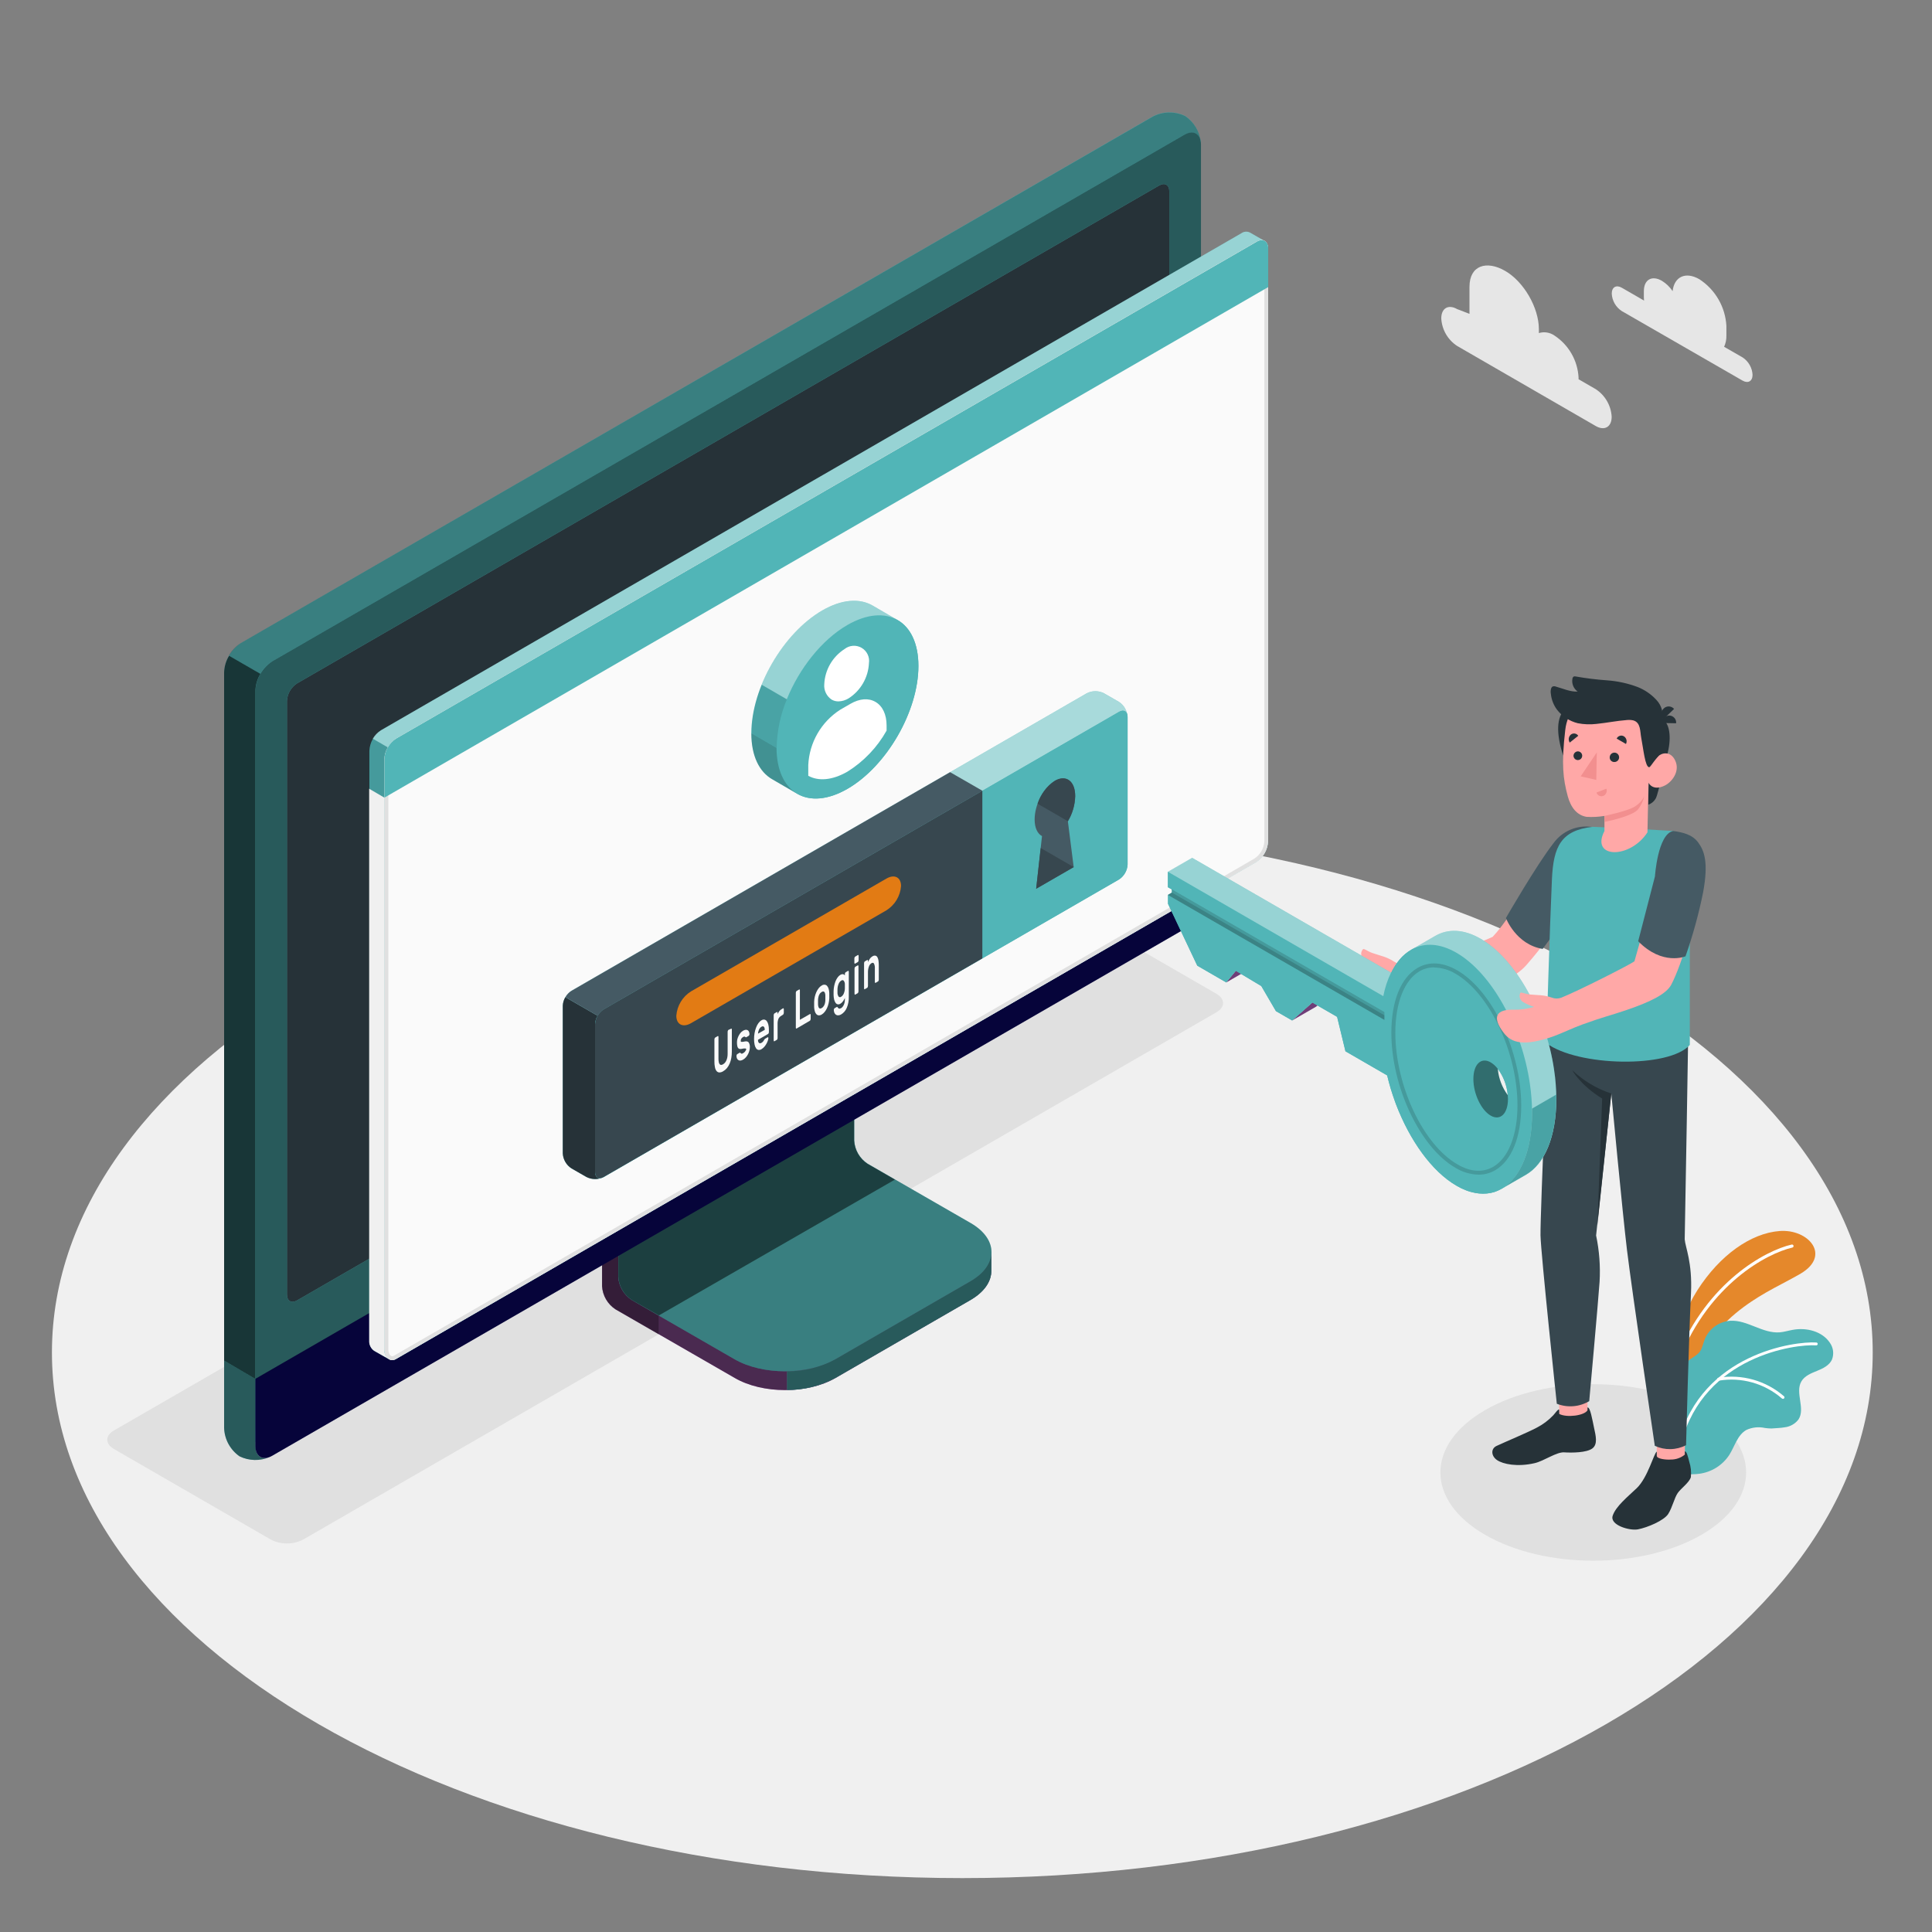 <svg width="276" height="276" viewBox="0 0 276 276" fill="none" xmlns="http://www.w3.org/2000/svg">
    <rect x="0" y="0" width="276" height="276" fill="#808080" stroke="none"/>
    <path d="M137.476 268.3C209.304 268.3 267.532 234.681 267.532 193.211C267.532 151.741 209.304 118.122 137.476 118.122C65.647 118.122 7.419 151.741 7.419 193.211C7.419 234.681 65.647 268.3 137.476 268.3Z" fill="#F0F0F0"/>
    <path d="M212.167 219.265C203.638 214.342 203.638 206.36 212.167 201.436C220.695 196.512 234.523 196.512 243.051 201.436C251.579 206.36 251.579 214.342 243.051 219.265C234.523 224.189 220.695 224.189 212.167 219.265Z" fill="#E0E0E0"/>
    <path d="M38.706 219.95L16.273 207C15.009 206.271 15.009 205.085 16.273 204.356L146.76 129.019C147.469 128.66 148.253 128.472 149.048 128.472C149.843 128.472 150.627 128.66 151.336 129.019L173.775 141.969C175.039 142.697 175.039 143.884 173.775 144.613L43.288 219.95C42.578 220.309 41.793 220.497 40.997 220.497C40.201 220.497 39.416 220.309 38.706 219.95Z" fill="#E0E0E0"/>
    <path d="M119.342 196.865L138.629 185.715C140.616 184.567 141.61 183.065 141.61 181.558C141.61 180.051 141.61 178.876 141.61 178.876L121.606 167.593C121.047 167.231 120.581 166.743 120.248 166.167C119.914 165.592 119.721 164.945 119.685 164.281V140.495L86.013 159.959V183.733C86.051 184.397 86.245 185.043 86.579 185.618C86.913 186.193 87.377 186.682 87.934 187.045L104.957 196.849C108.921 199.162 115.368 199.162 119.342 196.865Z" fill="#BA68C8"/>
    <g opacity="0.6">
        <path d="M119.342 196.865L138.629 185.715C140.616 184.567 141.61 183.065 141.61 181.558C141.61 180.051 141.61 178.876 141.61 178.876L121.606 167.593C121.047 167.231 120.581 166.743 120.248 166.167C119.914 165.592 119.721 164.945 119.685 164.281V140.495L86.013 159.959V183.733C86.051 184.397 86.245 185.043 86.579 185.618C86.913 186.193 87.377 186.682 87.934 187.045L104.957 196.849C108.921 199.162 115.368 199.162 119.342 196.865Z" fill="black"/>
    </g>
    <path opacity="0.3" d="M94.088 187.945V190.617L87.917 187.056C87.36 186.693 86.897 186.204 86.564 185.629C86.231 185.054 86.038 184.408 86.002 183.744V159.959L92.416 156.255C92.548 157.883 92.692 159.567 92.83 161.223L88.32 163.817V182.392C88.356 183.056 88.549 183.703 88.882 184.279C89.216 184.854 89.682 185.343 90.241 185.704L94.088 187.945Z" fill="black"/>
    <path d="M88.32 182.397C88.358 183.061 88.552 183.707 88.885 184.283C89.219 184.858 89.683 185.347 90.241 185.709L104.935 194.177C108.91 196.468 115.357 196.473 119.337 194.177L138.657 183.027C142.637 180.73 142.637 177.01 138.657 174.714L123.952 166.246C123.395 165.882 122.932 165.393 122.6 164.818C122.267 164.243 122.074 163.597 122.036 162.934V144.354L88.364 163.817L88.32 182.397Z" fill="#51B5B7"/>
    <path opacity="0.3" d="M88.32 182.397C88.358 183.061 88.552 183.707 88.885 184.283C89.219 184.858 89.683 185.347 90.241 185.709L104.935 194.177C108.91 196.468 115.357 196.473 119.337 194.177L138.657 183.027C142.637 180.73 142.637 177.01 138.657 174.714L123.952 166.246C123.395 165.882 122.932 165.393 122.6 164.818C122.267 164.243 122.074 163.597 122.036 162.934V144.354L88.364 163.817L88.32 182.397Z" fill="black"/>
    <path opacity="0.5" d="M127.843 168.515L123.93 166.257C123.373 165.893 122.91 165.404 122.577 164.829C122.245 164.254 122.052 163.608 122.014 162.945V144.354L88.342 163.817V182.397C88.38 183.061 88.574 183.707 88.907 184.283C89.241 184.858 89.706 185.347 90.263 185.709L94.127 187.917L127.843 168.515Z" fill="black"/>
    <path d="M141.616 178.881V181.564C141.616 183.071 140.616 184.567 138.635 185.72L119.315 196.865C117.2 197.994 114.839 198.58 112.442 198.571V195.899C114.839 195.908 117.2 195.322 119.315 194.194L138.635 183.038C140.616 181.895 141.616 180.388 141.616 178.881Z" fill="#51B5B7"/>
    <path opacity="0.5" d="M141.616 178.881V181.564C141.616 183.071 140.616 184.567 138.635 185.72L119.315 196.865C117.2 197.994 114.839 198.58 112.442 198.571V195.899C114.839 195.908 117.2 195.322 119.315 194.194L138.635 183.038C140.616 181.895 141.616 180.388 141.616 178.881Z" fill="black"/>
    <path d="M34.224 205.488C34.952 205.839 35.752 206.015 36.56 206C37.369 205.986 38.162 205.782 38.877 205.405L169.149 130.195C169.848 129.739 170.429 129.125 170.846 128.403C171.264 127.681 171.505 126.871 171.551 126.038V20.65C171.526 19.84 171.31 19.047 170.92 18.337C170.531 17.626 169.979 17.017 169.309 16.56C168.582 16.208 167.783 16.033 166.975 16.048C166.167 16.063 165.375 16.269 164.662 16.648L34.39 91.88C33.694 92.339 33.116 92.955 32.703 93.68C32.291 94.404 32.055 95.215 32.016 96.048V201.419C32.041 202.223 32.253 203.009 32.637 203.716C33.02 204.422 33.564 205.029 34.224 205.488Z" fill="#51B5B7"/>
    <path d="M38.894 205.399L169.166 130.189C169.865 129.735 170.447 129.121 170.865 128.399C171.282 127.676 171.523 126.866 171.567 126.033V20.65C171.567 19.121 170.491 18.497 169.166 19.265L38.894 94.475C38.195 94.93 37.614 95.544 37.196 96.266C36.779 96.988 36.538 97.799 36.493 98.631V204.014C36.493 205.543 37.569 206.167 38.894 205.399Z" fill="#51B5B7"/>
    <path opacity="0.5" d="M38.894 205.399L169.166 130.189C169.865 129.735 170.447 129.121 170.865 128.399C171.282 127.676 171.523 126.866 171.567 126.033V20.65C171.567 19.121 170.491 18.497 169.166 19.265L38.894 94.475C38.195 94.93 37.614 95.544 37.196 96.266C36.779 96.988 36.538 97.799 36.493 98.631V204.014C36.493 205.543 37.569 206.167 38.894 205.399Z" fill="black"/>
    <path d="M38.541 208.137C37.858 208.435 37.118 208.582 36.373 208.567C35.627 208.551 34.894 208.375 34.224 208.049C33.562 207.589 33.018 206.981 32.634 206.272C32.251 205.564 32.039 204.775 32.016 203.969V194.376L36.515 196.981V206.575C36.487 207.971 37.376 208.606 38.541 208.137Z" fill="#51B5B7"/>
    <path opacity="0.5" d="M38.541 208.137C37.858 208.435 37.118 208.582 36.373 208.567C35.627 208.551 34.894 208.375 34.224 208.049C33.562 207.589 33.018 206.981 32.634 206.272C32.251 205.564 32.039 204.775 32.016 203.969V194.376L36.515 196.981V206.575C36.487 207.971 37.376 208.606 38.541 208.137Z" fill="black"/>
    <path d="M36.487 196.981V206.575C36.487 208.104 37.591 208.722 38.888 207.96L169.16 132.75C169.856 132.297 170.436 131.687 170.853 130.969C171.27 130.251 171.512 129.445 171.562 128.616V118.978L36.487 196.981Z" fill="#090653"/>
    <path opacity="0.3" d="M36.493 196.959V206.575C36.493 208.104 37.597 208.722 38.894 207.96L169.166 132.75C169.861 132.296 170.439 131.686 170.855 130.968C171.271 130.25 171.513 129.444 171.562 128.616V118.978L36.493 196.959Z" fill="black"/>
    <path d="M40.992 184.92V100.127C41.017 99.628 41.161 99.141 41.41 98.708C41.659 98.274 42.008 97.906 42.427 97.632L165.6 26.496C166.395 26.038 167.041 26.408 167.041 27.324V112.161C167.014 112.661 166.87 113.147 166.619 113.581C166.369 114.015 166.02 114.383 165.6 114.656L42.432 185.776C41.637 186.234 40.992 185.858 40.992 184.92Z" fill="#51B5B7"/>
    <path d="M40.992 184.92V100.127C41.017 99.628 41.161 99.141 41.41 98.708C41.659 98.274 42.008 97.906 42.427 97.632L165.6 26.496C166.395 26.038 167.041 26.408 167.041 27.324V112.161C167.014 112.661 166.87 113.147 166.619 113.581C166.369 114.015 166.02 114.383 165.6 114.656L42.432 185.776C41.637 186.234 40.992 185.858 40.992 184.92Z" fill="#263238"/>
    <path d="M104.024 161.035C103.369 161.461 102.823 162.037 102.432 162.714C102.04 163.391 101.814 164.151 101.772 164.932C101.772 166.367 102.782 166.952 104.024 166.235C104.681 165.808 105.227 165.232 105.618 164.554C106.01 163.875 106.235 163.114 106.277 162.332C106.277 160.897 105.266 160.317 104.024 161.035Z" fill="#BA68C8"/>
    <path opacity="0.7" d="M37.199 96.258C36.772 96.977 36.527 97.79 36.487 98.626V196.981L32.016 194.376V96.048C32.045 95.21 32.288 94.392 32.723 93.674L37.199 96.258Z" fill="black"/>
    <path opacity="0.3" d="M171.54 20.253C171.368 19.016 170.369 18.597 169.16 19.265L38.888 94.475C38.182 94.916 37.599 95.53 37.194 96.258L32.689 93.658C33.097 92.93 33.682 92.317 34.39 91.875L164.662 16.67C165.376 16.291 166.169 16.085 166.978 16.07C167.786 16.055 168.587 16.23 169.315 16.582C169.927 16.999 170.442 17.543 170.826 18.176C171.21 18.809 171.453 19.517 171.54 20.253Z" fill="black"/>
    <path d="M178.566 33.225C178.373 33.128 178.157 33.085 177.941 33.102C177.725 33.118 177.518 33.193 177.341 33.319L54.422 104.328C53.937 104.649 53.534 105.079 53.246 105.585C52.959 106.09 52.794 106.656 52.766 107.237V191.511C52.748 191.795 52.805 192.079 52.93 192.336C53.054 192.592 53.243 192.812 53.478 192.974C53.748 193.123 55.194 193.962 55.625 194.194C55.777 194.271 55.948 194.307 56.118 194.297C56.289 194.288 56.454 194.233 56.597 194.138L179.488 123.129C179.973 122.808 180.376 122.378 180.664 121.872C180.951 121.367 181.116 120.801 181.144 120.22V35.51C181.169 35.296 181.134 35.079 181.042 34.884C180.95 34.689 180.806 34.524 180.625 34.406C180.349 34.224 178.876 33.407 178.566 33.225Z" fill="#51B5B7"/>
    <path d="M56.569 105.52L179.494 34.539C180.421 33.987 181.15 34.439 181.15 35.51V120.22C181.122 120.801 180.957 121.367 180.669 121.872C180.382 122.378 179.979 122.808 179.494 123.129L56.569 194.138C55.642 194.69 54.913 193.802 54.913 192.731V108.429C54.942 107.849 55.107 107.283 55.395 106.778C55.682 106.272 56.085 105.842 56.569 105.52Z" fill="#FAFAFA"/>
    <path d="M180.245 34.859C180.57 34.859 180.62 35.267 180.62 35.51V120.22C180.59 120.706 180.447 121.179 180.203 121.601C179.959 122.022 179.62 122.381 179.212 122.649L56.304 193.658C56.221 193.712 56.126 193.742 56.028 193.746C55.719 193.746 55.476 193.272 55.476 192.731V108.429C55.503 107.943 55.641 107.47 55.88 107.045C56.12 106.621 56.453 106.258 56.856 105.984L179.77 35.013C179.912 34.922 180.076 34.868 180.245 34.859ZM180.245 34.307C179.979 34.318 179.72 34.398 179.494 34.539L56.569 105.52C56.085 105.842 55.682 106.272 55.395 106.778C55.107 107.283 54.942 107.849 54.913 108.429V192.731C54.913 193.581 55.388 194.298 56.017 194.298C56.212 194.295 56.402 194.24 56.569 194.138L179.488 123.129C179.973 122.808 180.376 122.378 180.664 121.872C180.951 121.367 181.116 120.801 181.144 120.22V35.51C181.144 34.748 180.769 34.307 180.217 34.307H180.245Z" fill="#E0E0E0"/>
    <path d="M53.445 192.974C53.627 193.067 54.935 193.813 55.509 194.144C55.303 193.973 55.14 193.756 55.032 193.511C54.925 193.265 54.877 192.998 54.891 192.731V113.933L52.738 112.674V191.511C52.72 191.795 52.776 192.079 52.9 192.335C53.023 192.591 53.211 192.811 53.445 192.974Z" fill="#F0F0F0"/>
    <path d="M181.172 35.493C181.172 34.434 180.416 34.003 179.516 34.539L56.569 105.52C56.085 105.842 55.682 106.272 55.395 106.778C55.107 107.283 54.942 107.849 54.913 108.429V113.949L181.172 41.014V35.493Z" fill="#51B5B7"/>
    <g opacity="0.4">
        <path d="M179.494 34.539L56.569 105.515C56.076 105.826 55.669 106.257 55.388 106.768L53.251 105.526C53.532 105.033 53.935 104.62 54.422 104.328L177.341 33.319C177.517 33.192 177.724 33.116 177.94 33.099C178.156 33.081 178.372 33.123 178.566 33.219C178.865 33.407 180.261 34.196 180.62 34.39C180.434 34.321 180.235 34.298 180.038 34.324C179.842 34.35 179.655 34.424 179.494 34.539Z" fill="white"/>
    </g>
    <path opacity="0.15" d="M52.738 112.68V107.209C52.761 106.613 52.938 106.033 53.252 105.526L55.393 106.762C55.084 107.261 54.911 107.832 54.891 108.418V113.938L52.738 112.68Z" fill="black"/>
    <path d="M155.25 99.04L81.63 141.544C81.272 141.776 80.974 142.09 80.76 142.459C80.546 142.828 80.422 143.243 80.399 143.669V164.778C80.422 165.204 80.546 165.618 80.76 165.988C80.974 166.357 81.272 166.67 81.63 166.903L83.777 168.139C84.159 168.332 84.58 168.433 85.008 168.433C85.436 168.433 85.857 168.332 86.239 168.139L159.848 125.635C160.206 125.402 160.504 125.087 160.718 124.717C160.932 124.347 161.056 123.931 161.079 123.504V102.39C161.056 101.964 160.932 101.55 160.718 101.18C160.504 100.811 160.206 100.498 159.848 100.265L157.695 99.029C157.315 98.839 156.896 98.741 156.471 98.743C156.047 98.745 155.628 98.847 155.25 99.04Z" fill="#51B5B7"/>
    <path opacity="0.5" d="M161.079 102.203C160.991 101.568 160.477 101.336 159.859 101.695L86.239 144.199C85.876 144.425 85.577 144.74 85.372 145.115L80.763 142.455C80.97 142.085 81.266 141.774 81.624 141.549L155.25 99.045C155.631 98.852 156.051 98.751 156.478 98.751C156.905 98.751 157.326 98.852 157.706 99.045L159.859 100.282C160.187 100.497 160.466 100.779 160.676 101.111C160.887 101.442 161.024 101.814 161.079 102.203Z" fill="white"/>
    <path d="M86.029 168.244C85.669 168.386 85.282 168.451 84.895 168.434C84.508 168.416 84.129 168.318 83.783 168.145L81.63 166.908C81.272 166.675 80.975 166.362 80.761 165.992C80.547 165.623 80.423 165.209 80.399 164.783V143.675C80.415 143.244 80.541 142.824 80.763 142.455L85.372 145.115C85.148 145.48 85.023 145.896 85.008 146.324V167.438C85.008 168.139 85.45 168.465 86.029 168.244Z" fill="#263238"/>
    <path d="M86.239 144.199L159.859 101.695C160.538 101.303 161.09 101.618 161.09 102.401V123.515C161.067 123.942 160.943 124.358 160.729 124.728C160.515 125.098 160.217 125.413 159.859 125.646L86.25 168.15C85.571 168.542 85.019 168.222 85.019 167.438V146.33C85.041 145.904 85.163 145.489 85.375 145.119C85.587 144.749 85.883 144.434 86.239 144.199Z" fill="#51B5B7"/>
    <path d="M135.731 110.312L81.635 141.549C81.277 141.774 80.981 142.085 80.774 142.455L85.383 145.115C85.588 144.74 85.887 144.425 86.25 144.199L140.346 112.967L135.731 110.312Z" fill="#455A64"/>
    <path d="M140.335 112.967L86.239 144.199C85.881 144.432 85.583 144.747 85.369 145.117C85.155 145.487 85.031 145.903 85.008 146.33V167.433C85.008 168.216 85.56 168.537 86.239 168.145L140.335 136.913V112.967Z" fill="#37474F"/>
    <path d="M98.714 141.627L126.629 125.514C127.782 124.846 128.721 125.32 128.721 126.574C128.669 127.277 128.452 127.959 128.088 128.563C127.724 129.167 127.222 129.677 126.623 130.051L98.714 146.17C97.561 146.837 96.617 146.363 96.617 145.11C96.669 144.405 96.886 143.723 97.25 143.118C97.614 142.513 98.116 142.002 98.714 141.627Z" fill="#E27B14"/>
    <path d="M104.433 146.964C104.438 146.959 104.444 146.954 104.452 146.951C104.459 146.947 104.466 146.946 104.474 146.946C104.482 146.946 104.49 146.947 104.497 146.951C104.504 146.954 104.51 146.959 104.516 146.964C104.54 147.002 104.552 147.047 104.549 147.091V150.232C104.549 150.536 104.523 150.839 104.472 151.138C104.426 151.411 104.348 151.678 104.24 151.932C104.141 152.166 104.011 152.385 103.853 152.584C103.698 152.768 103.511 152.923 103.301 153.042C103.137 153.149 102.945 153.207 102.749 153.208C102.674 153.202 102.601 153.18 102.535 153.145C102.469 153.11 102.41 153.062 102.363 153.003C102.242 152.841 102.162 152.652 102.131 152.451C102.078 152.184 102.054 151.912 102.059 151.64V148.494C102.059 148.438 102.07 148.384 102.092 148.333C102.106 148.288 102.135 148.249 102.175 148.223L102.523 148.019C102.534 148.008 102.549 148.002 102.564 148.002C102.58 148.002 102.595 148.008 102.606 148.019C102.631 148.056 102.643 148.101 102.639 148.146V151.248C102.635 151.419 102.651 151.589 102.689 151.756C102.704 151.862 102.75 151.962 102.821 152.043C102.846 152.072 102.877 152.096 102.913 152.111C102.948 152.127 102.987 152.133 103.025 152.131C103.12 152.125 103.211 152.095 103.29 152.043C103.388 151.984 103.478 151.912 103.555 151.828C103.641 151.728 103.712 151.617 103.765 151.496C103.827 151.355 103.874 151.207 103.903 151.055C103.935 150.873 103.95 150.688 103.947 150.503V147.395C103.949 147.34 103.962 147.285 103.986 147.235C103.999 147.189 104.029 147.15 104.069 147.125L104.433 146.964Z" fill="#FAFAFA"/>
    <path d="M106.597 149.934C106.6 149.894 106.59 149.853 106.569 149.818C106.556 149.804 106.54 149.793 106.521 149.786C106.503 149.779 106.484 149.777 106.464 149.78C106.396 149.77 106.328 149.77 106.26 149.78L105.94 149.84C105.837 149.866 105.729 149.866 105.625 149.84C105.544 149.814 105.474 149.762 105.427 149.691C105.373 149.602 105.337 149.502 105.322 149.399C105.268 149.103 105.268 148.8 105.322 148.504C105.363 148.335 105.422 148.17 105.498 148.013C105.574 147.856 105.666 147.708 105.774 147.572C105.879 147.441 106.006 147.331 106.15 147.246C106.266 147.175 106.396 147.13 106.531 147.113C106.628 147.103 106.727 147.125 106.812 147.174C106.893 147.224 106.957 147.297 106.994 147.384C107.039 147.487 107.063 147.597 107.066 147.71C107.072 147.765 107.06 147.821 107.033 147.87C107.019 147.915 106.99 147.954 106.95 147.98L106.619 148.173C106.604 148.182 106.587 148.187 106.569 148.187C106.552 148.187 106.535 148.182 106.519 148.173L106.448 148.118C106.419 148.096 106.385 148.082 106.348 148.079C106.277 148.087 106.209 148.112 106.15 148.151C106.063 148.203 105.986 148.271 105.923 148.35C105.857 148.437 105.821 148.544 105.824 148.654C105.816 148.695 105.816 148.739 105.824 148.78C105.835 148.796 105.848 148.809 105.865 148.819C105.881 148.828 105.899 148.834 105.918 148.836C105.978 148.846 106.04 148.846 106.1 148.836L106.409 148.78C106.669 148.731 106.845 148.78 106.961 148.924C107.083 149.129 107.139 149.366 107.121 149.603C107.12 149.767 107.097 149.93 107.055 150.089C107.011 150.261 106.948 150.428 106.867 150.586C106.786 150.749 106.684 150.901 106.564 151.038C106.449 151.172 106.313 151.286 106.161 151.375C106.039 151.452 105.901 151.5 105.758 151.513C105.654 151.517 105.552 151.488 105.465 151.43C105.38 151.372 105.314 151.289 105.277 151.193C105.233 151.088 105.21 150.975 105.211 150.862C105.206 150.804 105.218 150.747 105.244 150.696C105.258 150.65 105.287 150.611 105.327 150.586L105.658 150.392C105.703 150.392 105.736 150.365 105.758 150.392L105.829 150.47C105.844 150.486 105.862 150.499 105.882 150.509C105.902 150.518 105.923 150.524 105.945 150.525C106.023 150.525 106.099 150.5 106.161 150.453C106.26 150.396 106.35 150.324 106.426 150.238C106.463 150.192 106.495 150.142 106.519 150.089C106.558 150.045 106.585 149.992 106.597 149.934Z" fill="#FAFAFA"/>
    <path d="M107.723 148.438C107.722 148.152 107.746 147.865 107.795 147.583C107.841 147.317 107.913 147.056 108.01 146.804C108.091 146.579 108.202 146.365 108.341 146.17C108.457 146.001 108.607 145.86 108.783 145.756C108.911 145.67 109.067 145.636 109.219 145.662C109.354 145.693 109.472 145.774 109.55 145.888C109.654 146.038 109.727 146.207 109.765 146.385C109.818 146.617 109.844 146.854 109.842 147.091V147.434C109.844 147.491 109.831 147.548 109.804 147.599C109.79 147.645 109.761 147.684 109.721 147.71L108.286 148.543C108.282 148.64 108.295 148.737 108.324 148.83C108.346 148.893 108.384 148.948 108.435 148.99C108.48 149.026 108.537 149.044 108.595 149.04C108.662 149.032 108.726 149.01 108.783 148.974C108.866 148.928 108.941 148.869 109.003 148.797C109.06 148.734 109.108 148.663 109.147 148.587C109.171 148.544 109.196 148.501 109.224 148.46C109.248 148.432 109.276 148.408 109.307 148.389L109.649 148.19C109.661 148.181 109.676 148.175 109.691 148.175C109.706 148.175 109.72 148.181 109.732 148.19C109.747 148.207 109.757 148.228 109.763 148.25C109.769 148.272 109.769 148.295 109.765 148.317C109.759 148.425 109.737 148.531 109.699 148.632C109.651 148.785 109.588 148.933 109.511 149.073C109.425 149.235 109.321 149.387 109.202 149.526C109.083 149.668 108.942 149.789 108.783 149.885C108.652 149.97 108.496 150.007 108.341 149.989C108.205 149.957 108.087 149.874 108.01 149.758C107.901 149.59 107.828 149.402 107.795 149.206C107.744 148.953 107.72 148.696 107.723 148.438ZM108.783 146.677C108.698 146.723 108.624 146.787 108.567 146.865C108.506 146.942 108.456 147.028 108.418 147.119C108.38 147.21 108.348 147.304 108.324 147.401C108.305 147.488 108.292 147.576 108.286 147.666L109.257 147.114C109.252 147.037 109.241 146.962 109.224 146.887C109.216 146.821 109.189 146.757 109.147 146.705C109.13 146.681 109.109 146.661 109.084 146.646C109.06 146.631 109.032 146.621 109.003 146.617C108.925 146.61 108.847 146.632 108.783 146.677Z" fill="#FAFAFA"/>
    <path d="M111.576 145.137C111.408 145.233 111.277 145.38 111.2 145.557C111.114 145.79 111.075 146.037 111.084 146.285V148.278C111.085 148.335 111.074 148.392 111.051 148.444C111.038 148.489 111.008 148.528 110.969 148.554L110.643 148.742C110.638 148.748 110.631 148.752 110.624 148.756C110.617 148.759 110.609 148.761 110.601 148.761C110.594 148.761 110.586 148.759 110.579 148.756C110.572 148.752 110.565 148.748 110.56 148.742C110.535 148.704 110.524 148.66 110.527 148.615V145.043C110.527 144.987 110.538 144.93 110.56 144.878C110.576 144.833 110.604 144.795 110.643 144.767L110.969 144.58C110.98 144.569 110.995 144.563 111.01 144.563C111.025 144.563 111.04 144.569 111.051 144.58C111.077 144.615 111.089 144.658 111.084 144.701V144.878C111.15 144.73 111.232 144.589 111.327 144.458C111.415 144.337 111.528 144.237 111.659 144.166L111.857 144.05C111.868 144.04 111.881 144.034 111.896 144.034C111.91 144.034 111.924 144.04 111.935 144.05C111.961 144.087 111.975 144.131 111.973 144.177V144.679C111.972 144.736 111.959 144.793 111.935 144.845C111.921 144.888 111.894 144.927 111.857 144.955L111.576 145.137Z" fill="#FAFAFA"/>
    <path d="M115.694 144.872C115.699 144.866 115.705 144.862 115.712 144.859C115.72 144.855 115.727 144.854 115.735 144.854C115.743 144.854 115.751 144.855 115.758 144.859C115.765 144.862 115.771 144.866 115.776 144.872C115.801 144.91 115.813 144.955 115.81 144.999V145.551C115.809 145.608 115.798 145.664 115.776 145.717C115.758 145.758 115.729 145.794 115.694 145.822L113.806 146.926C113.795 146.936 113.78 146.942 113.764 146.942C113.749 146.942 113.734 146.936 113.723 146.926C113.698 146.89 113.687 146.847 113.69 146.804V141.836C113.69 141.78 113.701 141.723 113.723 141.671C113.738 141.628 113.768 141.591 113.806 141.566L114.154 141.362C114.165 141.351 114.18 141.345 114.195 141.345C114.21 141.345 114.225 141.351 114.236 141.362C114.261 141.397 114.273 141.44 114.27 141.483V145.684L115.694 144.872Z" fill="#FAFAFA"/>
    <path d="M117.388 140.788C117.513 140.702 117.663 140.661 117.813 140.672C117.943 140.682 118.063 140.741 118.15 140.837C118.253 140.955 118.328 141.095 118.371 141.246C118.43 141.441 118.463 141.643 118.47 141.847C118.47 141.892 118.47 141.952 118.47 142.024V142.449C118.47 142.515 118.47 142.576 118.47 142.626C118.459 142.866 118.426 143.104 118.371 143.338C118.32 143.566 118.246 143.787 118.15 144C118.063 144.198 117.949 144.384 117.813 144.552C117.697 144.705 117.553 144.834 117.388 144.933C117.261 145.016 117.11 145.057 116.958 145.049C116.83 145.038 116.712 144.979 116.627 144.883C116.521 144.769 116.445 144.631 116.406 144.48C116.347 144.285 116.313 144.083 116.306 143.879C116.306 143.835 116.306 143.779 116.306 143.708V143.283C116.306 143.211 116.306 143.15 116.306 143.106C116.313 142.864 116.344 142.624 116.4 142.388C116.454 142.159 116.53 141.935 116.627 141.72C116.714 141.524 116.825 141.338 116.958 141.168C117.075 141.014 117.221 140.885 117.388 140.788ZM117.907 142.212C117.907 142.09 117.886 141.968 117.846 141.853C117.826 141.783 117.783 141.721 117.725 141.676C117.678 141.645 117.621 141.631 117.565 141.638C117.502 141.65 117.442 141.674 117.388 141.709C117.323 141.745 117.264 141.79 117.212 141.842C117.148 141.908 117.094 141.982 117.052 142.063C116.996 142.163 116.955 142.271 116.93 142.383C116.894 142.524 116.872 142.668 116.864 142.813C116.864 142.858 116.864 142.907 116.864 142.968V143.36C116.864 143.421 116.864 143.47 116.864 143.503C116.869 143.626 116.891 143.746 116.93 143.862C116.95 143.933 116.993 143.995 117.052 144.039C117.075 144.055 117.101 144.066 117.128 144.072C117.156 144.078 117.184 144.078 117.212 144.072C117.274 144.061 117.334 144.039 117.388 144.006C117.452 143.969 117.512 143.924 117.565 143.873C117.627 143.806 117.68 143.732 117.725 143.652C117.778 143.551 117.819 143.444 117.846 143.332C117.883 143.191 117.903 143.047 117.907 142.902C117.911 142.85 117.911 142.799 117.907 142.747V142.361C117.91 142.311 117.91 142.261 117.907 142.212Z" fill="#FAFAFA"/>
    <path d="M120.159 144.017C120.23 143.974 120.293 143.92 120.347 143.857C120.414 143.779 120.471 143.694 120.518 143.603C120.573 143.492 120.616 143.375 120.645 143.255C120.679 143.12 120.696 142.981 120.695 142.841V142.559C120.695 142.615 120.64 142.681 120.601 142.758C120.563 142.839 120.519 142.916 120.468 142.99C120.411 143.068 120.348 143.141 120.281 143.211C120.212 143.283 120.131 143.345 120.043 143.393C119.987 143.432 119.923 143.459 119.855 143.472C119.788 143.485 119.719 143.485 119.652 143.47C119.529 143.432 119.423 143.352 119.353 143.244C119.263 143.101 119.198 142.945 119.16 142.78C119.113 142.572 119.087 142.359 119.083 142.145C119.083 142.074 119.083 141.985 119.083 141.881C119.083 141.776 119.083 141.687 119.083 141.61C119.09 141.367 119.116 141.126 119.16 140.887C119.206 140.652 119.27 140.421 119.353 140.197C119.431 140.002 119.531 139.817 119.652 139.645C119.753 139.493 119.887 139.365 120.043 139.27C120.117 139.225 120.197 139.194 120.281 139.176C120.343 139.164 120.406 139.164 120.468 139.176C120.517 139.19 120.563 139.214 120.601 139.247C120.636 139.274 120.668 139.306 120.695 139.341V139.165C120.695 139.108 120.706 139.052 120.728 138.999C120.743 138.956 120.772 138.919 120.811 138.894L121.136 138.701C121.148 138.691 121.162 138.685 121.178 138.685C121.193 138.685 121.208 138.691 121.219 138.701C121.246 138.738 121.259 138.783 121.258 138.828V142.416C121.273 142.953 121.173 143.488 120.965 143.984C120.802 144.374 120.52 144.702 120.159 144.922C120.036 144.998 119.896 145.042 119.751 145.049C119.636 145.056 119.523 145.027 119.425 144.966C119.332 144.896 119.256 144.806 119.204 144.701C119.151 144.575 119.121 144.441 119.116 144.304C119.111 144.247 119.122 144.189 119.149 144.138C119.163 144.093 119.192 144.054 119.232 144.028L119.525 143.862C119.531 143.855 119.539 143.849 119.548 143.845C119.557 143.841 119.567 143.839 119.577 143.839C119.587 143.839 119.597 143.841 119.606 143.845C119.615 143.849 119.623 143.855 119.629 143.862C119.657 143.891 119.681 143.922 119.701 143.956C119.735 144.015 119.79 144.059 119.856 144.077C119.922 144.127 120.021 144.072 120.159 144.017ZM119.64 141.34C119.64 141.487 119.64 141.63 119.64 141.77C119.625 141.991 119.687 142.21 119.817 142.388C119.866 142.431 119.929 142.454 119.994 142.454C120.059 142.454 120.121 142.431 120.17 142.388C120.331 142.284 120.456 142.134 120.529 141.958C120.63 141.727 120.686 141.48 120.695 141.229C120.695 141.146 120.695 141.047 120.695 140.931C120.695 140.815 120.695 140.716 120.695 140.644C120.706 140.446 120.647 140.251 120.529 140.092C120.48 140.047 120.416 140.022 120.35 140.022C120.283 140.022 120.219 140.047 120.17 140.092C120.013 140.196 119.89 140.344 119.817 140.517C119.704 140.777 119.644 141.056 119.64 141.34Z" fill="#FAFAFA"/>
    <path d="M122.544 136.438C122.555 136.429 122.569 136.424 122.583 136.424C122.597 136.424 122.61 136.429 122.621 136.438C122.65 136.474 122.664 136.519 122.66 136.565V137.166C122.66 137.224 122.647 137.281 122.621 137.332C122.606 137.374 122.579 137.41 122.544 137.437L122.174 137.652C122.169 137.658 122.163 137.663 122.155 137.666C122.148 137.669 122.141 137.671 122.133 137.671C122.125 137.671 122.117 137.669 122.11 137.666C122.103 137.663 122.097 137.658 122.091 137.652C122.077 137.636 122.066 137.616 122.059 137.596C122.053 137.575 122.051 137.553 122.053 137.531V136.929C122.052 136.872 122.066 136.815 122.091 136.764C122.107 136.72 122.136 136.684 122.174 136.659L122.544 136.438ZM122.638 141.621C122.638 141.676 122.627 141.731 122.605 141.781C122.587 141.825 122.559 141.863 122.522 141.892L122.191 142.079C122.186 142.085 122.18 142.09 122.173 142.093C122.167 142.096 122.159 142.098 122.152 142.098C122.145 142.098 122.137 142.096 122.131 142.093C122.124 142.09 122.118 142.085 122.113 142.079C122.085 142.044 122.071 141.998 122.075 141.952V138.381C122.074 138.323 122.088 138.267 122.113 138.215C122.129 138.172 122.156 138.134 122.191 138.105L122.522 137.917C122.533 137.907 122.548 137.901 122.563 137.901C122.579 137.901 122.593 137.907 122.605 137.917C122.629 137.953 122.641 137.996 122.638 138.039V141.621Z" fill="#FAFAFA"/>
    <path d="M125.541 139.938C125.541 139.994 125.53 140.051 125.508 140.103C125.493 140.146 125.464 140.183 125.425 140.208L125.094 140.401C125.084 140.411 125.07 140.417 125.056 140.417C125.041 140.417 125.027 140.411 125.017 140.401C124.988 140.365 124.974 140.32 124.978 140.274V138.331C124.995 138.102 124.953 137.872 124.857 137.663C124.78 137.525 124.658 137.503 124.487 137.603C124.316 137.717 124.19 137.887 124.128 138.083C124.036 138.343 123.991 138.618 123.996 138.894V140.843C123.995 140.9 123.984 140.956 123.963 141.008C123.949 141.054 123.92 141.093 123.88 141.119L123.554 141.306C123.549 141.312 123.543 141.317 123.535 141.32C123.528 141.323 123.521 141.325 123.513 141.325C123.505 141.325 123.497 141.323 123.49 141.32C123.483 141.317 123.477 141.312 123.471 141.306C123.446 141.271 123.434 141.228 123.438 141.185V137.614C123.437 137.557 123.449 137.5 123.471 137.448C123.485 137.402 123.514 137.363 123.554 137.338L123.88 137.15C123.885 137.144 123.891 137.139 123.899 137.136C123.906 137.133 123.913 137.131 123.921 137.131C123.929 137.131 123.937 137.133 123.944 137.136C123.951 137.139 123.957 137.144 123.963 137.15C123.987 137.187 123.999 137.232 123.996 137.277V137.448C124.068 137.28 124.157 137.119 124.261 136.968C124.352 136.828 124.475 136.713 124.62 136.631C124.745 136.539 124.901 136.5 125.056 136.521C125.117 136.536 125.174 136.564 125.223 136.603C125.273 136.642 125.313 136.691 125.343 136.747C125.423 136.896 125.475 137.059 125.497 137.227C125.527 137.447 125.541 137.668 125.541 137.89V139.938Z" fill="#FAFAFA"/>
    <path d="M153.384 123.869L148.024 126.96L148.858 119.442C148.212 119.099 147.804 118.266 147.804 117.068C147.804 114.932 149.106 112.453 150.707 111.548C152.308 110.643 153.605 111.603 153.605 113.756C153.572 115.023 153.21 116.259 152.556 117.344L153.384 123.869Z" fill="#455A64"/>
    <path d="M153.39 123.869L148.67 121.147L148.024 126.966L153.39 123.869Z" fill="#37474F"/>
    <path d="M150.696 111.532C149.529 112.32 148.658 113.476 148.223 114.816L152.545 117.311C153.199 116.226 153.561 114.99 153.594 113.723C153.605 111.587 152.308 110.61 150.696 111.532Z" fill="#37474F"/>
    <path d="M124.642 86.498C122.803 85.439 120.27 85.588 117.466 87.205C111.868 90.44 107.331 98.295 107.331 104.758C107.331 108.004 108.479 110.278 110.323 111.327L113.894 113.403C115.727 114.463 118.26 114.308 121.07 112.691C126.667 109.462 131.205 101.601 131.205 95.137C131.205 91.908 130.068 89.617 128.235 88.585" fill="#51B5B7"/>
    <path d="M121.065 89.286C115.467 92.521 110.93 100.381 110.93 106.84C110.93 113.298 115.467 115.926 121.065 112.691C126.662 109.456 131.205 101.601 131.199 95.137C131.194 88.673 126.656 86.057 121.065 89.286Z" fill="#51B5B7"/>
    <path d="M126.656 103.627V104.367C125.316 106.76 123.392 108.777 121.065 110.229C118.884 111.482 116.914 111.62 115.467 110.82V109.296C115.541 107.711 115.994 106.167 116.787 104.792C117.58 103.418 118.691 102.254 120.027 101.397L121.501 100.547C122.803 99.796 124.073 99.697 125.067 100.276C126.06 100.856 126.656 102.076 126.656 103.627Z" fill="#51B5B7"/>
    <path opacity="0.4" d="M124.642 86.498L128.23 88.585C126.397 87.52 123.863 87.669 121.054 89.286C117.388 91.406 114.176 95.507 112.398 99.901L108.805 97.82C110.588 93.404 113.773 89.325 117.46 87.205C120.275 85.593 122.809 85.439 124.642 86.498Z" fill="white"/>
    <path opacity="0.2" d="M113.767 113.32L110.328 111.327C108.485 110.279 107.336 108.015 107.336 104.759L110.93 106.845C110.952 109.992 112.012 112.233 113.767 113.32Z" fill="black"/>
    <path opacity="0.1" d="M108.816 97.82L112.409 99.901C111.489 102.101 110.994 104.455 110.952 106.84L107.358 104.753C107.403 102.371 107.897 100.018 108.816 97.82Z" fill="black"/>
    <path d="M119.784 100.199C119.442 100.203 119.104 100.115 118.807 99.945C118.449 99.706 118.161 99.375 117.976 98.986C117.79 98.598 117.713 98.166 117.753 97.737C117.799 96.731 118.087 95.752 118.59 94.879C119.093 94.007 119.798 93.269 120.645 92.725C120.986 92.453 121.4 92.291 121.834 92.258C122.269 92.226 122.703 92.325 123.08 92.543C123.456 92.762 123.759 93.089 123.947 93.482C124.135 93.874 124.2 94.315 124.134 94.745C124.086 95.751 123.799 96.73 123.295 97.602C122.792 98.474 122.088 99.213 121.241 99.757C120.803 100.031 120.3 100.183 119.784 100.199Z" fill="white"/>
    <path d="M125.067 100.271C124.073 99.691 122.803 99.79 121.501 100.541L120.027 101.391C118.691 102.249 117.579 103.414 116.786 104.789C115.993 106.165 115.541 107.71 115.467 109.296V110.825C116.914 111.625 118.884 111.487 121.065 110.234C123.392 108.782 125.316 106.766 126.656 104.372V103.632C126.656 102.076 126.082 100.856 125.067 100.271Z" fill="white"/>
    <path d="M238.547 195.767C238.547 195.767 239.281 189.319 242.488 184.313C245.695 179.306 250.1 176.187 254.213 175.862C258.325 175.536 261.648 179.323 257.249 181.934C252.849 184.545 245.033 187.183 241.434 196.898L238.547 195.767Z" fill="#E27B14"/>
    <path opacity="0.1" d="M238.547 195.767C238.547 195.767 239.281 189.319 242.488 184.313C245.695 179.306 250.1 176.187 254.213 175.862C258.325 175.536 261.648 179.323 257.249 181.934C252.849 184.545 245.033 187.183 241.434 196.898L238.547 195.767Z" fill="white"/>
    <path d="M239.756 194.089H239.711C239.657 194.067 239.614 194.024 239.591 193.97C239.569 193.917 239.568 193.856 239.59 193.802C243.929 183.121 252.187 178.655 255.951 177.794C255.98 177.787 256.009 177.786 256.037 177.791C256.066 177.796 256.094 177.806 256.118 177.822C256.143 177.837 256.164 177.857 256.181 177.881C256.198 177.904 256.21 177.931 256.216 177.959C256.223 177.988 256.224 178.017 256.219 178.046C256.214 178.074 256.204 178.102 256.188 178.126C256.173 178.151 256.153 178.172 256.129 178.189C256.106 178.206 256.079 178.218 256.051 178.224C252.363 179.074 244.265 183.457 239.999 193.973C239.977 194.017 239.942 194.052 239.897 194.073C239.853 194.095 239.803 194.1 239.756 194.089Z" fill="white"/>
    <path d="M261.714 194.216C261.344 195.055 260.428 195.496 259.578 195.839C258.728 196.181 257.801 196.551 257.337 197.346C256.409 198.946 257.933 201.21 256.939 202.761C256.705 203.073 256.411 203.335 256.073 203.53C255.735 203.726 255.362 203.851 254.974 203.898C254.339 204.014 253.694 204.014 253.053 204.069C252.747 204.065 252.441 204.041 252.137 203.997C251.245 203.798 250.312 203.897 249.482 204.279C248.207 204.996 247.826 206.603 247.042 207.845C246.563 208.576 245.932 209.195 245.192 209.66C244.452 210.125 243.62 210.425 242.753 210.538C242.201 210.61 241.097 210.715 240.545 210.389C240.502 210.368 240.461 210.342 240.424 210.312C240.341 210.224 240.241 210.108 240.197 210.047C240.194 210.034 240.194 210.021 240.197 210.008C239.971 209.175 240.341 208.314 240.357 207.453V207.298C240.319 206.299 240.291 205.305 240.269 204.312C240.221 202.472 240.203 200.632 240.214 198.792C240.214 197.599 240.081 196.297 240.589 195.176C241.141 193.94 242.532 193.912 243.057 192.703C243.266 192.217 243.377 191.704 243.581 191.213C243.897 190.499 244.402 189.885 245.043 189.438C245.683 188.991 246.434 188.729 247.213 188.679C249.636 188.558 251.806 190.517 254.229 190.335C254.853 190.285 255.466 190.092 256.084 189.982C258.043 189.612 260.312 190.17 261.416 191.831C261.658 192.173 261.812 192.57 261.864 192.986C261.916 193.402 261.865 193.824 261.714 194.216Z" fill="#51B5B7"/>
    <path d="M239.954 206.183C239.902 206.168 239.858 206.133 239.831 206.085C239.804 206.038 239.797 205.982 239.811 205.929C243.156 193.377 256.371 191.577 259.479 191.787C259.506 191.788 259.533 191.795 259.557 191.807C259.582 191.819 259.604 191.836 259.622 191.856C259.64 191.877 259.654 191.901 259.662 191.927C259.671 191.953 259.674 191.98 259.672 192.008C259.666 192.061 259.64 192.111 259.599 192.146C259.558 192.181 259.505 192.199 259.451 192.195C256.42 191.98 243.482 193.752 240.208 206.04C240.193 206.092 240.158 206.136 240.11 206.163C240.063 206.189 240.007 206.197 239.954 206.183Z" fill="white"/>
    <path d="M254.654 199.824C254.612 199.818 254.574 199.799 254.544 199.769C253.322 198.71 251.882 197.934 250.325 197.496C248.769 197.058 247.135 196.969 245.541 197.235C245.487 197.24 245.433 197.225 245.39 197.192C245.347 197.159 245.318 197.112 245.309 197.059C245.301 197.004 245.314 196.949 245.346 196.905C245.378 196.861 245.426 196.831 245.48 196.821C247.143 196.544 248.847 196.639 250.469 197.098C252.092 197.557 253.592 198.369 254.864 199.476C254.883 199.495 254.899 199.518 254.91 199.543C254.92 199.568 254.926 199.595 254.926 199.623C254.926 199.65 254.92 199.677 254.91 199.702C254.899 199.727 254.883 199.75 254.864 199.769C254.839 199.799 254.805 199.82 254.768 199.83C254.73 199.84 254.691 199.838 254.654 199.824Z" fill="white"/>
    <path d="M208.17 44.16L209.926 44.834V40.969C209.926 37.9 212.371 37.166 215.026 38.701C217.687 40.235 219.84 43.961 219.84 47.03V47.582C220.21 47.469 220.6 47.441 220.983 47.501C221.365 47.56 221.729 47.705 222.048 47.925C223.056 48.582 223.895 49.468 224.496 50.511C225.097 51.553 225.444 52.723 225.509 53.925V54.179L227.959 55.592C228.622 56.025 229.174 56.608 229.57 57.293C229.966 57.979 230.196 58.748 230.239 59.539C230.239 60.996 229.218 61.587 227.959 60.858L208.17 49.426C207.507 48.994 206.955 48.412 206.559 47.726C206.164 47.04 205.937 46.27 205.896 45.479C205.896 44.028 206.906 43.437 208.17 44.16Z" fill="#E6E6E6"/>
    <path d="M231.68 41.102L234.865 42.94C234.848 42.801 234.838 42.661 234.837 42.521V41.599C234.837 39.943 235.986 39.291 237.41 40.114C238.022 40.489 238.545 40.991 238.944 41.588C239.176 39.523 240.799 38.756 242.764 39.888C243.887 40.618 244.822 41.603 245.493 42.763C246.165 43.922 246.554 45.224 246.628 46.561V47.941C246.642 48.493 246.531 49.04 246.302 49.542L248.952 51.066C249.365 51.339 249.708 51.706 249.953 52.137C250.199 52.567 250.34 53.049 250.365 53.544C250.365 54.455 249.725 54.825 248.935 54.372L231.68 44.436C231.263 44.164 230.915 43.797 230.667 43.366C230.419 42.934 230.276 42.45 230.25 41.952C230.25 41.019 230.891 40.649 231.68 41.102Z" fill="#E6E6E6"/>
    <path d="M219.348 124.879C217.03 128.798 214.8 132.204 213.232 133.838C210.257 135.218 203.269 137.349 200.536 137.702C200.056 137.763 199.57 137.649 199.167 137.382C198.091 136.675 197.257 136.559 196.126 136.167C195.237 135.864 194.862 135.439 194.696 135.615C194.525 135.816 194.439 136.075 194.456 136.338C194.474 136.601 194.594 136.847 194.79 137.023C195.214 137.426 195.685 137.778 196.192 138.072C194.98 138.372 193.715 138.395 192.493 138.138C190.125 137.514 189.01 138.651 190.611 141.224C191.163 142.14 193.437 143.614 198.008 143.216C199.638 143.128 201.262 142.944 202.871 142.664C207.254 141.726 212.128 140.821 215.125 139.904C216.24 139.466 217.238 138.774 218.04 137.884C223.08 132.138 224.752 128.042 226.96 124.321L226.773 118.249C223.196 118.128 221.286 121.6 219.348 124.879Z" fill="#FFA8A7"/>
    <path d="M227.385 118.128C226.348 117.982 225.291 118.123 224.328 118.534C223.365 118.946 222.532 119.613 221.921 120.463C219.47 123.604 215.131 131.144 215.131 131.144C215.131 131.144 216.55 134.925 220.38 135.56L226.535 127.247C226.535 127.247 229.45 121.473 227.385 118.128Z" fill="#455A64"/>
    <path d="M240.694 202.882H236.681V210.036H240.694V202.882Z" fill="#FFA8A7"/>
    <path d="M226.784 202.501L222.776 202.645L222.572 195.071L226.784 194.928V202.501Z" fill="#FFA8A7"/>
    <path d="M241.257 140.953C241.257 144.939 240.672 177.048 240.672 177.048C240.76 178.197 241.776 180.316 241.572 184.727C241.268 190.716 240.865 206.459 240.865 206.459C240.176 206.812 239.416 207.003 238.643 207.018C237.869 207.033 237.102 206.872 236.4 206.547C236.4 206.547 233.143 184.467 232.425 178.555C231.796 173.372 230.184 156.216 230.184 156.216L228.015 176.496C228.475 178.672 228.642 180.9 228.511 183.12C228.324 185.88 227.032 200.166 227.032 200.166C226.339 200.575 225.561 200.821 224.759 200.885C223.957 200.949 223.15 200.83 222.401 200.536C222.401 200.536 220.116 179.008 220.071 176.48C220.016 173.609 221.407 140.92 221.407 140.92L241.257 140.953Z" fill="#37474F"/>
    <path d="M236.681 207.972V207.375C236.295 207.546 235.406 211.09 233.811 212.603C232.547 213.806 230.824 215.192 230.383 216.533C229.941 217.874 232.784 218.697 233.971 218.482C235.34 218.228 237.724 217.218 238.32 216.274C238.917 215.33 239.198 213.961 239.684 213.276C240.17 212.592 241.29 211.83 241.55 211.035C241.631 210.291 241.553 209.539 241.323 208.827C241.136 208.087 240.937 207.276 240.694 207.348V207.8C240.128 208.265 239.417 208.515 238.685 208.507C238.1 208.557 236.676 208.435 236.681 207.972Z" fill="#263238"/>
    <path d="M222.732 201.353C222.522 201.353 222.351 201.668 221.893 202.187C221.212 202.903 220.415 203.5 219.536 203.953C218.034 204.737 215.12 205.94 213.79 206.564C212.962 206.95 213 207.988 213.856 208.579C214.711 209.169 216.77 209.594 219.243 209.02C220.59 208.706 222.346 207.408 223.461 207.48C224.576 207.552 226.646 207.53 227.468 206.928C228.291 206.327 227.959 205.079 227.728 204.003C227.474 202.821 227.176 200.983 226.784 201.066V201.48C226.303 202.242 223.814 202.551 222.754 201.993L222.732 201.353Z" fill="#263238"/>
    <path d="M230.184 156.216C228.096 155.533 226.188 154.392 224.598 152.876C224.598 152.876 225.702 154.979 228.881 156.939L228.197 175.05L230.184 156.216Z" fill="#263238"/>
    <path d="M239.016 118.713C239.016 118.713 242.328 119.475 242.091 125.459L241.401 134.981V149.277C238.453 152.622 225.393 152.38 220.894 149.012C220.894 149.012 221.402 132.094 221.705 125.58C221.921 120.954 222.986 118.625 227.534 118.117L233.126 118.36L239.016 118.713Z" fill="#51B5B7"/>
    <path d="M234.799 106.282C234.818 107.083 234.678 107.88 234.388 108.627C234.097 109.374 233.662 110.056 233.107 110.634C232.551 111.211 231.887 111.674 231.153 111.993C230.418 112.313 229.627 112.485 228.826 112.498C225.514 112.498 223.571 109.638 222.853 106.282C221.529 100.138 225.525 100.061 228.826 100.061C230.443 100.094 231.98 100.768 233.1 101.935C234.22 103.102 234.831 104.665 234.799 106.282Z" fill="#263238"/>
    <path d="M237.846 108.794C237.846 108.794 236.929 113.276 236.56 114.016C236.327 114.461 235.931 114.799 235.456 114.96L235.522 111.808L237.846 108.794Z" fill="#263238"/>
    <path d="M236.692 102.374C236.692 102.374 237.349 102.208 238.05 103.301C238.646 104.234 238.784 106.332 237.846 108.821L236.118 109.031L236.692 102.374Z" fill="#263238"/>
    <path d="M237.327 103.285L239.447 103.323C239.461 103.186 239.447 103.048 239.406 102.917C239.364 102.785 239.296 102.664 239.205 102.56C239.114 102.457 239.003 102.373 238.878 102.314C238.754 102.255 238.618 102.223 238.481 102.219C238.191 102.224 237.913 102.335 237.7 102.531C237.487 102.728 237.354 102.996 237.327 103.285Z" fill="#263238"/>
    <path d="M237.586 102.782L239.154 101.275C239.064 101.169 238.952 101.082 238.827 101.021C238.701 100.96 238.564 100.925 238.425 100.92C238.285 100.914 238.146 100.937 238.016 100.988C237.886 101.039 237.768 101.116 237.669 101.215C237.461 101.418 237.337 101.692 237.322 101.982C237.307 102.273 237.401 102.558 237.586 102.782Z" fill="#263238"/>
    <path d="M235.599 109.003C235.947 109.219 236.438 108.529 236.869 108.06C237.299 107.59 238.635 107.16 239.331 108.683C240.026 110.207 238.839 111.714 237.846 112.211C236.063 113.094 235.5 111.808 235.5 111.808L235.351 118.906C232.845 122.77 227.159 122.649 229.207 118.719V116.56C228.365 116.7 227.509 116.745 226.657 116.693C225.266 116.472 224.394 115.329 223.968 113.762C223.295 111.245 223.036 109.213 223.61 104.262C224.239 98.841 230.3 98.78 233.546 100.95C236.791 103.119 235.599 109.003 235.599 109.003Z" fill="#FFA8A7"/>
    <path d="M228.048 103.417C229.494 103.274 230.924 102.976 232.375 102.865C232.689 102.827 233.006 102.842 233.314 102.909C234.418 103.213 234.285 104.505 234.462 105.404C234.766 106.961 235.014 109.594 235.599 109.605C235.776 109.605 236.438 108.462 236.869 108.054C237.105 107.702 237.239 107.291 237.255 106.867C237.366 106.227 237.421 105.57 237.47 104.919C237.515 104.367 237.57 103.815 237.57 103.263C237.595 102.639 237.545 102.014 237.421 101.402C237.282 100.882 237.017 100.404 236.648 100.011L236.538 99.89C235.81 99.129 234.927 98.534 233.949 98.146C232.541 97.618 231.065 97.297 229.566 97.191C228.069 97.085 226.578 96.9 225.1 96.639C225.015 96.614 224.925 96.614 224.841 96.639C224.781 96.672 224.73 96.719 224.693 96.777C224.657 96.835 224.635 96.901 224.631 96.97C224.57 97.313 224.608 97.666 224.74 97.988C224.872 98.311 225.092 98.589 225.376 98.791C224.377 98.869 223.229 98.35 222.268 98.085C222.191 98.052 222.107 98.035 222.023 98.035C221.938 98.035 221.855 98.052 221.777 98.085C221.681 98.152 221.612 98.252 221.584 98.366C221.514 98.626 221.505 98.898 221.556 99.161C221.644 99.96 221.941 100.722 222.417 101.369C223.161 102.338 224.212 103.025 225.398 103.318C226.271 103.486 227.165 103.52 228.048 103.417Z" fill="#263238"/>
    <path d="M229.212 116.56C229.212 116.56 232.315 115.909 233.397 115.307C234.041 114.955 234.564 114.416 234.898 113.762C234.735 114.419 234.444 115.038 234.042 115.583C233.253 116.643 229.212 117.416 229.212 117.416V116.56Z" fill="#F28F8F"/>
    <path d="M229.958 108.192C229.952 108.362 230.013 108.528 230.129 108.653C230.245 108.778 230.406 108.853 230.576 108.86C230.711 108.871 230.847 108.841 230.964 108.774C231.082 108.707 231.177 108.605 231.237 108.483C231.296 108.361 231.317 108.224 231.297 108.09C231.277 107.956 231.218 107.831 231.125 107.731C231.033 107.632 230.913 107.562 230.781 107.532C230.648 107.502 230.51 107.512 230.384 107.562C230.258 107.612 230.149 107.699 230.073 107.811C229.997 107.924 229.957 108.056 229.958 108.192Z" fill="#263238"/>
    <path d="M230.951 105.515L232.282 106.282C232.378 106.093 232.4 105.874 232.343 105.67C232.286 105.465 232.153 105.289 231.972 105.178C231.884 105.129 231.787 105.098 231.686 105.088C231.585 105.078 231.484 105.09 231.388 105.121C231.292 105.153 231.203 105.204 231.128 105.272C231.053 105.34 230.993 105.423 230.951 105.515Z" fill="#263238"/>
    <path d="M229.488 112.669L228.07 113.221C228.098 113.318 228.147 113.408 228.212 113.486C228.276 113.564 228.357 113.628 228.447 113.673C228.538 113.719 228.637 113.745 228.738 113.751C228.839 113.757 228.941 113.742 229.036 113.706C229.229 113.623 229.383 113.47 229.467 113.277C229.551 113.084 229.559 112.867 229.488 112.669Z" fill="#F28F8F"/>
    <path d="M224.25 106.083L225.464 105.112C225.41 105.027 225.338 104.955 225.254 104.899C225.17 104.844 225.075 104.807 224.975 104.791C224.876 104.775 224.774 104.78 224.677 104.806C224.579 104.831 224.489 104.877 224.41 104.941C224.248 105.078 224.142 105.271 224.112 105.481C224.083 105.692 224.132 105.906 224.25 106.083Z" fill="#263238"/>
    <path d="M224.785 108.01C224.795 108.131 224.84 108.246 224.914 108.342C224.988 108.438 225.088 108.51 225.203 108.55C225.317 108.589 225.441 108.595 225.559 108.565C225.676 108.536 225.783 108.473 225.865 108.384C225.947 108.295 226.002 108.184 226.022 108.065C226.042 107.945 226.028 107.823 225.979 107.711C225.931 107.6 225.851 107.506 225.75 107.439C225.649 107.372 225.53 107.337 225.409 107.336C225.324 107.339 225.24 107.359 225.162 107.394C225.085 107.43 225.015 107.48 224.957 107.543C224.899 107.606 224.854 107.679 224.824 107.759C224.795 107.839 224.782 107.925 224.785 108.01Z" fill="#263238"/>
    <path d="M228.114 107.491L228.042 111.416L225.812 110.908L228.114 107.491Z" fill="#F28F8F"/>
    <path d="M175.155 140.363L178.616 138.364L179.985 136.703L176.53 138.701L175.155 140.363Z" fill="#BA68C8"/>
    <path opacity="0.4" d="M175.155 140.363L178.616 138.364L179.985 136.703L176.53 138.701L175.155 140.363Z" fill="black"/>
    <path d="M184.567 145.794L188.028 143.796L190.915 141.24L187.459 143.233L184.567 145.794Z" fill="#BA68C8"/>
    <path opacity="0.4" d="M184.567 145.794L188.028 143.796L190.915 141.24L187.459 143.233L184.567 145.794Z" fill="black"/>
    <path d="M213.966 152.689C214.785 153.786 215.28 155.09 215.396 156.453C214.581 155.354 214.086 154.051 213.966 152.689ZM222.009 152.794C220.844 144.872 216.588 137.039 211.521 134.108C209.087 132.701 206.834 132.651 205.029 133.705L201.773 135.582L201.59 135.693C201.445 135.772 201.305 135.861 201.171 135.958C200.903 136.142 200.652 136.349 200.42 136.576L200.31 136.681C200.21 136.78 200.106 136.896 200.012 137.006C199.918 137.117 199.774 137.288 199.664 137.437C199.43 137.745 199.217 138.07 199.029 138.408C198.93 138.58 198.836 138.762 198.748 138.96L170.303 122.544L166.848 124.537V126.745L167.14 126.91L167.416 127.07V127.512L166.864 127.838V129.118L171.043 137.95L175.172 140.34L176.546 138.684L180.189 140.865L182.281 144.447L184.589 145.778L187.476 143.216L191.02 145.264L192.212 150.183L198.168 153.627C198.462 154.879 198.831 156.112 199.272 157.32C199.311 157.441 199.36 157.568 199.41 157.706C201.386 162.895 204.527 167.339 208.071 169.387C208.496 169.639 208.941 169.855 209.401 170.033C209.645 170.129 209.894 170.212 210.146 170.281C210.367 170.34 210.588 170.389 210.809 170.43C211.506 170.557 212.22 170.557 212.917 170.43L213.204 170.358C213.342 170.331 213.476 170.292 213.607 170.242L213.917 170.121C214.026 170.081 214.131 170.031 214.231 169.972C214.333 169.928 214.433 169.878 214.529 169.823L214.673 169.734C214.699 169.726 214.723 169.713 214.745 169.696C215.534 169.243 217.477 168.117 218.007 167.819C220.634 166.295 222.335 162.443 222.335 156.994C222.33 155.588 222.221 154.184 222.009 152.794Z" fill="#51B5B7"/>
    <path d="M212.956 159.373C211.587 158.584 210.483 156.244 210.483 154.146C210.483 152.048 211.587 150.983 212.956 151.767C214.325 152.551 215.424 154.897 215.424 157C215.424 159.103 214.32 160.163 212.956 159.373ZM218.548 154.786C217.389 146.871 213.133 139.032 208.06 136.107C205.708 134.749 203.533 134.649 201.767 135.582L201.585 135.693C201.44 135.772 201.3 135.861 201.165 135.958C200.898 136.142 200.647 136.349 200.415 136.576L200.304 136.681C200.205 136.78 200.1 136.896 200.006 137.006C199.912 137.117 199.769 137.288 199.658 137.437C199.424 137.745 199.212 138.07 199.024 138.409C198.924 138.58 198.83 138.762 198.742 138.961C198.227 140.027 197.856 141.158 197.638 142.322L166.842 124.537V126.745L167.135 126.91L167.411 127.07V127.512L166.859 127.838V129.118L171.037 137.95L175.166 140.341L176.541 138.685L180.184 140.865L182.276 144.447L184.583 145.778L187.47 143.216L191.014 145.264L192.206 150.183L198.168 153.627C198.462 154.879 198.831 156.112 199.272 157.32C199.311 157.441 199.36 157.568 199.41 157.706C201.386 162.895 204.527 167.339 208.071 169.387C208.496 169.639 208.941 169.855 209.401 170.033C209.645 170.129 209.894 170.212 210.146 170.281C210.367 170.34 210.588 170.39 210.809 170.43C211.506 170.557 212.22 170.557 212.917 170.43L213.204 170.358C213.342 170.331 213.476 170.292 213.607 170.242L213.917 170.121C214.026 170.081 214.131 170.032 214.231 169.972C214.333 169.928 214.433 169.878 214.529 169.823L214.673 169.735C214.699 169.726 214.723 169.713 214.745 169.696C217.262 168.106 218.879 164.308 218.879 158.993C218.87 157.584 218.759 156.179 218.548 154.786Z" fill="#51B5B7"/>
    <path opacity="0.4" d="M215.424 156.994C215.424 159.097 214.319 160.163 212.956 159.373C211.593 158.584 210.483 156.249 210.483 154.146C210.483 152.043 211.587 150.978 212.956 151.767C213.35 152.007 213.694 152.322 213.966 152.694C214.085 154.057 214.58 155.361 215.396 156.459C215.416 156.637 215.425 156.815 215.424 156.994Z" fill="black"/>
    <path opacity="0.4" d="M222.324 156.989C222.324 162.437 220.623 166.29 217.996 167.813C217.444 168.112 215.523 169.238 214.734 169.69C217.251 168.101 218.868 164.303 218.868 158.987C218.862 157.581 218.755 156.177 218.548 154.786C217.389 146.871 213.133 139.032 208.06 136.107C205.708 134.749 203.533 134.649 201.767 135.582L205.024 133.705C206.829 132.651 209.081 132.701 211.515 134.108C216.588 137.039 220.844 144.872 222.003 152.794C222.214 154.182 222.321 155.584 222.324 156.989Z" fill="white"/>
    <path d="M218.868 158.976C218.868 164.292 217.251 168.09 214.734 169.679C215.523 169.227 217.466 168.101 217.996 167.803C220.623 166.279 222.324 162.426 222.324 156.978C222.324 156.779 222.324 156.575 222.324 156.371L218.868 158.369C218.862 158.584 218.868 158.783 218.868 158.976Z" fill="#51B5B7"/>
    <path opacity="0.1" d="M218.868 158.976C218.868 164.292 217.251 168.09 214.734 169.679C215.523 169.227 217.466 168.101 217.996 167.803C220.623 166.279 222.324 162.426 222.324 156.978C222.324 156.779 222.324 156.575 222.324 156.371L218.868 158.369C218.862 158.584 218.868 158.783 218.868 158.976Z" fill="black"/>
    <path opacity="0.15" d="M197.771 144.58V145.7L166.848 127.849L167.416 127.518V127.054L197.771 144.58Z" fill="black"/>
    <path opacity="0.15" d="M197.771 145.043V145.7L166.848 127.849L167.416 127.517V127.512L197.771 145.043Z" fill="black"/>
    <path opacity="0.15" d="M211.217 167.808C210.045 167.778 208.902 167.437 207.905 166.82C202.866 163.911 198.764 155.255 198.764 147.527C198.764 143.018 200.128 139.65 202.507 138.276C204.163 137.315 206.122 137.437 208.181 138.624C213.216 141.533 217.317 150.216 217.317 157.944C217.317 162.448 215.953 165.821 213.574 167.19C212.857 167.6 212.044 167.813 211.217 167.808ZM204.897 138.193C204.161 138.189 203.438 138.38 202.799 138.745C200.63 139.998 199.333 143.283 199.333 147.522C199.333 155.073 203.307 163.53 208.198 166.334C210.069 167.438 211.841 167.537 213.315 166.687C215.484 165.434 216.781 162.155 216.781 157.916C216.781 150.359 212.807 141.908 207.922 139.098C207.009 138.543 205.965 138.238 204.897 138.215V138.193Z" fill="black"/>
    <path opacity="0.4" d="M198.72 138.949C198.205 140.016 197.834 141.147 197.616 142.311L166.82 124.526L170.275 122.533L198.72 138.949Z" fill="white"/>
    <path d="M238.746 140.677C240.357 137.625 242.201 130.769 243.117 127.308C244.42 122.395 242.311 119.304 239.916 119.177C238.42 119.409 233.49 137.332 233.49 137.332C232.938 137.768 225.448 141.571 223.041 142.526C222.611 142.689 222.136 142.689 221.705 142.526C220.552 142.107 219.762 142.184 218.631 142.074C217.742 141.985 217.295 141.671 217.179 141.858C217.074 142.091 217.06 142.355 217.141 142.598C217.222 142.84 217.391 143.043 217.615 143.167C218.102 143.45 218.621 143.676 219.161 143.84C218.193 144.134 217.185 144.27 216.174 144.243C213.856 144.193 213.022 145.198 214.822 147.555C215.926 149.023 217.753 149.487 221.832 148.079C223.002 147.671 224.592 146.882 226.077 146.346C229.135 145.242 229.941 145.11 232.271 144.32C235.665 143.172 238.028 142.035 238.746 140.677Z" fill="#FFA8A7"/>
    <path d="M239.016 118.713C240.424 118.906 241.776 119.221 242.61 120.369C243.443 121.517 244.111 123.129 243.294 127.518C242.668 130.604 241.831 133.643 240.788 136.614C240.788 136.614 237.509 138.017 234.026 134.462L236.422 125.199C236.422 125.199 236.808 119.177 239.016 118.713Z" fill="#455A64"/>
</svg>
